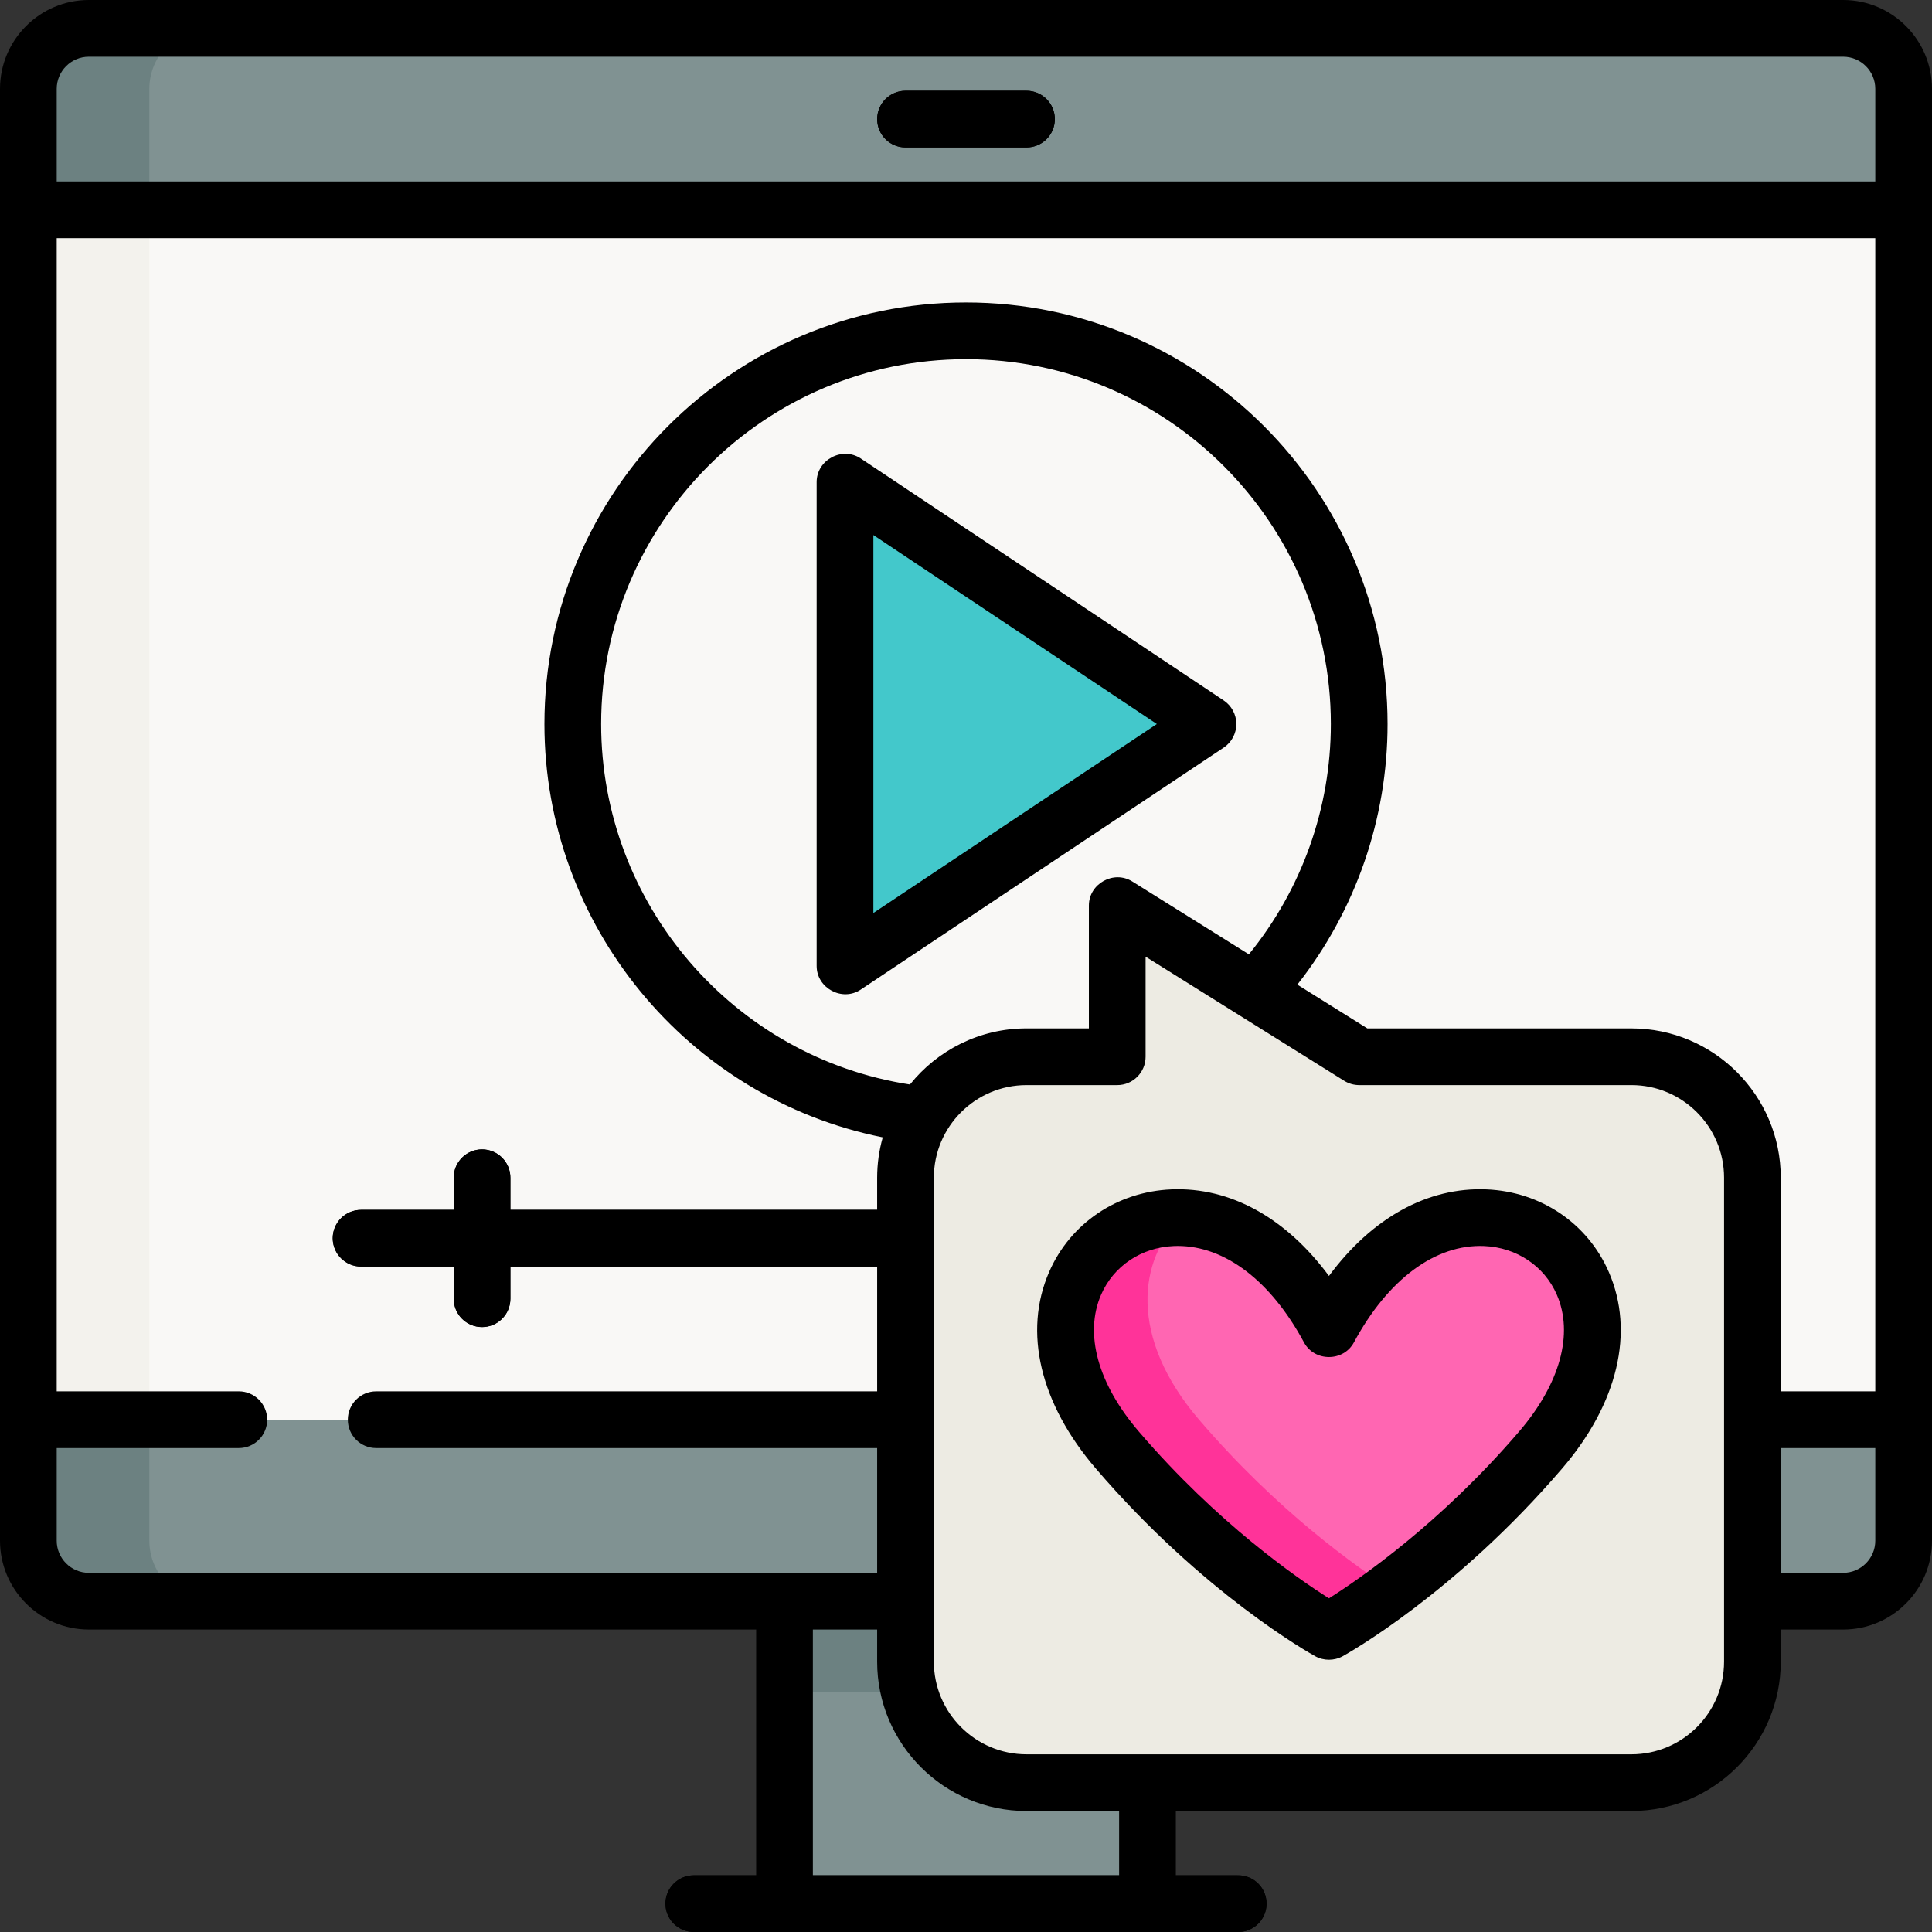<?xml version="1.0" encoding="iso-8859-1"?>
<!-- Generator: Adobe Illustrator 19.0.0, SVG Export Plug-In . SVG Version: 6.00 Build 0)  -->
<svg version="1.1" id="Capa_1" xmlns="http://www.w3.org/2000/svg" xmlns:xlink="http://www.w3.org/1999/xlink" x="0px" y="0px"
	 viewBox="0 0 512 512" style="enable-background:new 0 0 512 512;" xml:space="preserve">
<rect x="0" y="0" width="512" height="512" fill="#333333" stroke="none"/>
<path style="fill:#809292;" d="M488.454,424.329H23.546c-8.854,0-16.031-7.177-16.031-16.031V23.546
	c0-8.854,7.177-16.031,16.031-16.031h464.908c8.854,0,16.031,7.177,16.031,16.031v384.751
	C504.485,417.152,497.308,424.329,488.454,424.329z"/>
<path style="fill:#6C8181;" d="M39.577,408.297V23.546c0-8.854,7.177-16.031,16.031-16.031H23.546
	c-8.854,0-16.031,7.177-16.031,16.031v384.751c0,8.854,7.177,16.031,16.031,16.031h32.063
	C46.754,424.329,39.577,417.152,39.577,408.297z"/>
<rect x="7.515" y="55.609" style="fill:#F9F8F6;" width="496.971" height="320.626"/>
<rect x="7.515" y="55.609" style="fill:#F3F2ED;" width="32.063" height="320.626"/>
<rect x="207.906" y="424.329" style="fill:#809292;" width="96.188" height="80.157"/>
<rect x="207.906" y="424.329" style="fill:#6C8181;" width="96.188" height="24.047"/>
<g>
	
		<line style="fill:none;stroke:#000000;stroke-width:15;stroke-linecap:round;stroke-linejoin:round;stroke-miterlimit:10;" x1="328.141" y1="504.485" x2="183.859" y2="504.485"/>
	
		<line style="fill:none;stroke:#000000;stroke-width:15;stroke-linecap:round;stroke-linejoin:round;stroke-miterlimit:10;" x1="272.031" y1="31.562" x2="239.969" y2="31.562"/>
</g>
<polygon style="fill:#43C8CB;" points="223.937,127.75 223.937,256 320.125,191.875 "/>
<path style="fill:#EDEBE3;" d="M432.344,472.423H272.031c-17.708,0-32.063-14.355-32.063-32.063V312.11
	c0-17.708,14.355-32.063,32.063-32.063h24.047v-40.078l64.125,40.078h72.141c17.708,0,32.063,14.355,32.063,32.063v128.25
	C464.407,458.068,450.052,472.423,432.344,472.423z"/>
<path style="fill:#FF66B2;" d="M352.188,352.188c-32.532-60.416-98.236-17.084-56.11,32.063
	c27.884,32.532,56.11,48.094,56.11,48.094s28.225-15.562,56.11-48.094C450.424,335.104,384.719,291.772,352.188,352.188z"/>
<path style="fill:#FF3399;" d="M317.764,376.235c-18.751-21.876-16.129-42.59-4.588-53.526
	c-25.666-0.891-44.948,29.049-17.097,61.541c27.884,32.532,56.11,48.094,56.11,48.094s6.622-3.657,16.605-11.107
	C359.434,415.241,338.509,400.438,317.764,376.235z"/>
<g>
	
		<line style="fill:none;stroke:#000000;stroke-width:15;stroke-linecap:round;stroke-linejoin:round;stroke-miterlimit:10;" x1="95.687" y1="328.141" x2="239.969" y2="328.141"/>
	
		<line style="fill:none;stroke:#000000;stroke-width:15;stroke-linecap:round;stroke-linejoin:round;stroke-miterlimit:10;" x1="127.75" y1="312.11" x2="127.75" y2="344.172"/>
</g>
<path d="M488.454,0H23.546C10.563,0,0,10.563,0,23.546v384.751c0,12.983,10.563,23.546,23.546,23.546h176.845v65.127h-16.532
	c-4.15,0-7.515,3.365-7.515,7.515s3.365,7.515,7.515,7.515h144.282c4.151,0,7.515-3.365,7.515-7.515s-3.364-7.515-7.515-7.515
	h-16.532v-17.033h120.736c21.823,0,39.577-17.755,39.577-39.577v-8.517h16.532c12.983,0,23.546-10.563,23.546-23.546V23.546
	C512,10.563,501.437,0,488.454,0z M23.546,15.029h464.908c4.696,0,8.517,3.82,8.517,8.517v24.548H15.029V23.546
	C15.029,18.85,18.85,15.029,23.546,15.029z M15.029,408.297V383.75h48.261c4.15,0,7.515-3.365,7.515-7.515s-3.365-7.515-7.515-7.515
	H15.029V63.123h481.941V368.72h-25.049V312.11c0-21.823-17.755-39.577-39.577-39.577h-69.986l-18.549-11.594
	c15.451-19.632,23.909-43.951,23.909-69.064c0-61.601-50.117-111.718-111.718-111.718s-111.718,50.117-111.718,111.718
	c0,53.391,38.036,99.193,89.653,109.537c-0.958,3.406-1.481,6.991-1.481,10.698v8.517h-97.19v-8.517c0-4.15-3.365-7.515-7.515-7.515
	c-4.15,0-7.515,3.365-7.515,7.515v8.517H95.687c-4.15,0-7.515,3.365-7.515,7.515s3.365,7.515,7.515,7.515h24.548v8.517
	c0,4.15,3.365,7.515,7.515,7.515c4.15,0,7.515-3.365,7.515-7.515v-8.517h97.19v33.065H99.695c-4.15,0-7.515,3.365-7.515,7.515
	s3.365,7.515,7.515,7.515h132.759v33.065H23.546C18.85,416.814,15.029,412.994,15.029,408.297z M241.145,287.404
	c-46.809-7.217-81.834-47.866-81.834-95.53c0-53.314,43.375-96.689,96.689-96.689s96.689,43.375,96.689,96.689
	c0,22.283-7.705,43.832-21.724,61.036l-30.903-19.315c-4.919-3.076-11.497,0.591-11.497,6.372v32.564h-16.532
	C259.549,272.532,248.404,278.348,241.145,287.404z M296.579,496.971h-81.159v-65.127h17.033v8.517
	c0,21.823,17.755,39.577,39.577,39.577h24.548V496.971z M456.892,440.36c0,13.535-11.012,24.548-24.548,24.548H272.031
	c-13.536,0-24.548-11.013-24.548-24.548V312.11c0-13.535,11.012-24.548,24.548-24.548h24.047c4.151,0,7.515-3.365,7.515-7.515
	v-26.52l52.628,32.892c1.193,0.746,2.574,1.142,3.983,1.142h72.141c13.536,0,24.548,11.013,24.548,24.548V440.36z M488.454,416.814
	h-16.532V383.75h25.049v24.548C496.971,412.994,493.15,416.814,488.454,416.814z"/>
<path d="M239.969,39.076h32.063c4.151,0,7.515-3.365,7.515-7.515s-3.364-7.515-7.515-7.515h-32.063c-4.15,0-7.515,3.365-7.515,7.515
	S235.819,39.076,239.969,39.076z"/>
<path d="M327.64,191.875c0-2.513-1.255-4.859-3.347-6.252l-96.188-64.125c-4.905-3.27-11.683,0.37-11.683,6.252V256
	c0,5.874,6.773,9.528,11.683,6.252l96.188-64.125C326.384,196.734,327.64,194.388,327.64,191.875z M231.452,241.959V141.79
	l75.126,50.084L231.452,241.959z"/>
<path d="M393.963,315.199c-15.651-0.667-30.417,7.582-41.776,22.941c-11.357-15.359-26.119-23.605-41.776-22.941
	c-14.366,0.602-26.777,8.996-32.39,21.905c-6.897,15.865-2.397,34.833,12.351,52.038c28.444,33.184,56.985,49.122,58.187,49.784
	c2.236,1.233,5.02,1.233,7.256,0c1.201-0.662,29.744-16.6,58.187-49.784c14.748-17.205,19.249-36.173,12.351-52.038
	C420.741,324.194,408.33,315.801,393.963,315.199z M402.592,379.36c-20.859,24.335-42.106,38.971-50.404,44.209
	c-8.301-5.24-29.547-19.876-50.404-44.209c-10.855-12.665-14.492-25.883-9.979-36.264c3.298-7.586,10.669-12.522,19.237-12.881
	c0.356-0.015,0.712-0.022,1.067-0.022c12.538,0,24.681,9.251,33.461,25.558c2.784,5.169,10.448,5.169,13.233,0
	c9.031-16.77,21.647-26.086,34.529-25.536c8.568,0.359,15.938,5.295,19.237,12.881C417.085,353.477,413.448,366.695,402.592,379.36z
	"/>
<g>
</g>
<g>
</g>
<g>
</g>
<g>
</g>
<g>
</g>
<g>
</g>
<g>
</g>
<g>
</g>
<g>
</g>
<g>
</g>
<g>
</g>
<g>
</g>
<g>
</g>
<g>
</g>
<g>
</g>
</svg>
